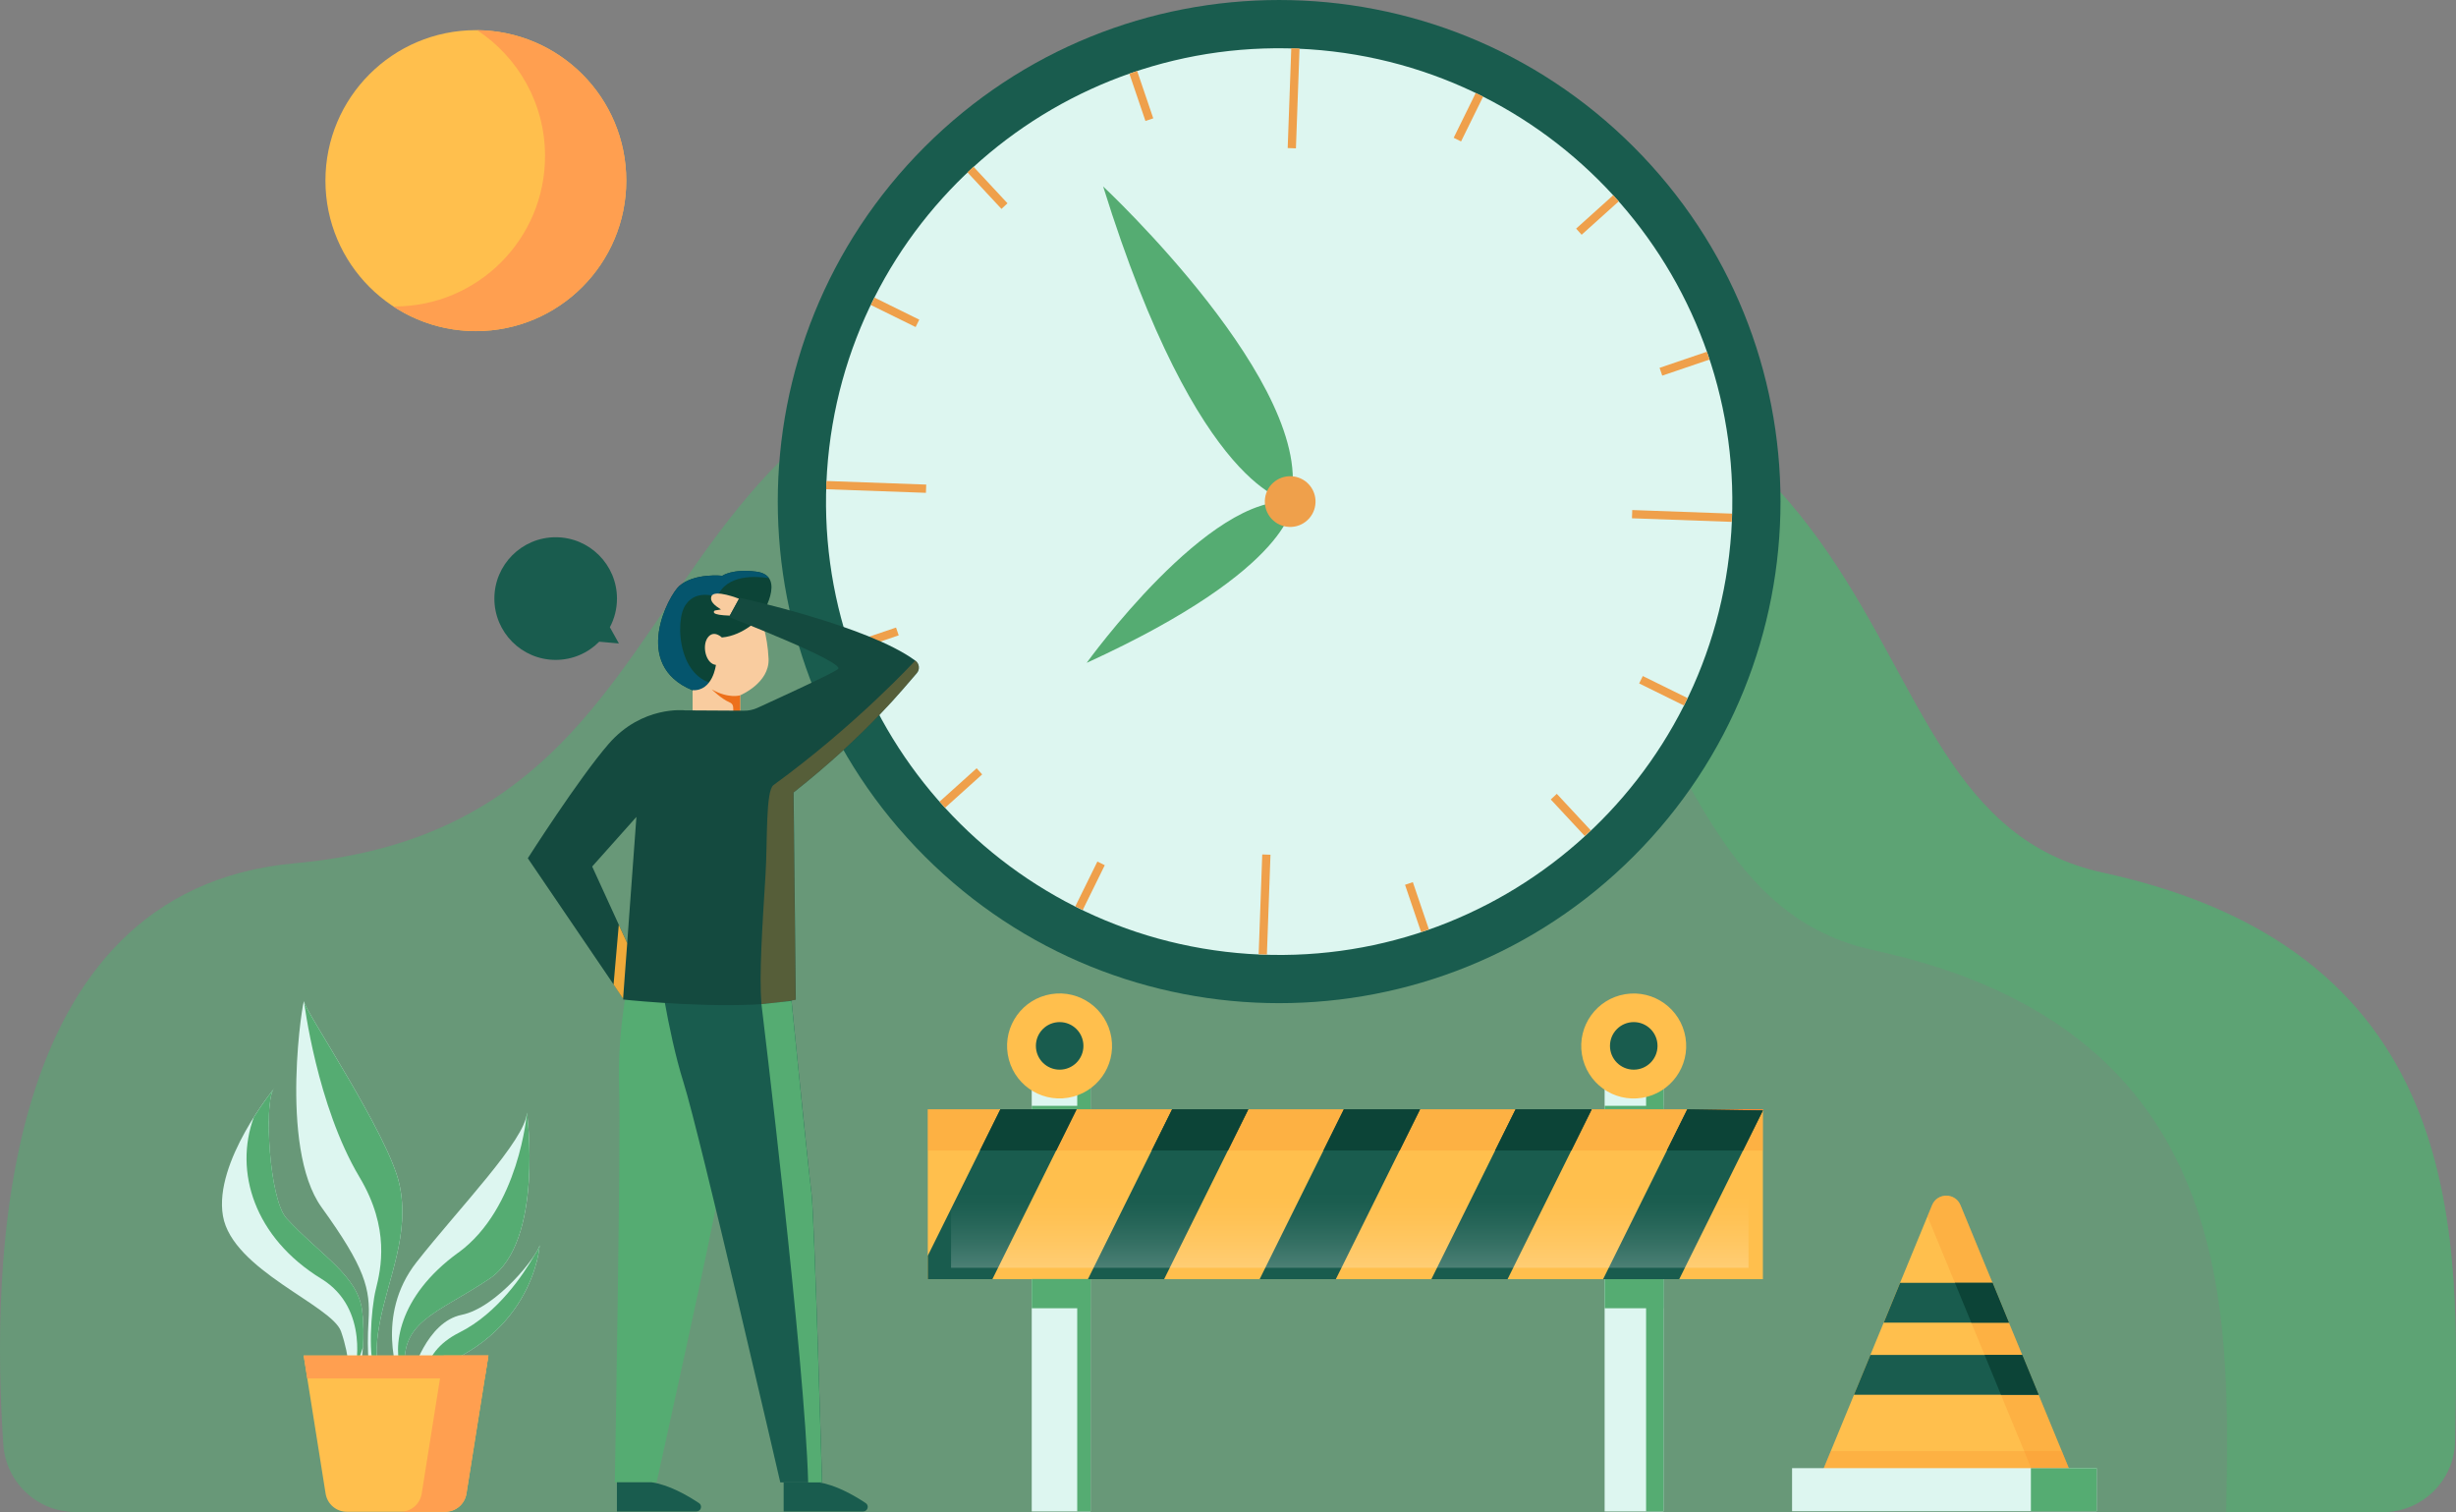 <svg width="575" height="354" viewBox="0 0 575 354" fill="none" xmlns="http://www.w3.org/2000/svg">
<rect x="0" y="0" width="575" height="354" fill="#808080" stroke="none"/>
<g clip-path="url(#clip0_2_41730)">
<path opacity="0.55" d="M557.84 354C567.092 354 574.641 346.582 574.787 337.326C575.493 291.193 579.207 223.126 492.353 204.308C422.061 189.073 463.744 64.112 274.433 72.182C138.548 77.976 174.639 192.562 68.988 202.097C-1.318 208.45 -1.93 297.399 0.772 338.152C1.358 347.061 8.76 353.987 17.693 353.987H557.84V354Z" fill="#55AC72"/>
<path opacity="0.55" d="M492.34 204.308C422.047 189.073 463.73 64.112 274.42 72.182C242.096 73.554 219.517 81.105 202.437 91.906C208.188 91.147 214.299 90.614 220.809 90.348C410.106 82.277 368.436 207.238 438.728 222.474C524.664 241.092 521.948 307.907 521.189 354H557.826C567.079 354 574.627 346.582 574.774 337.326C575.479 291.193 579.194 223.126 492.34 204.308Z" fill="#55AC72"/>
<path d="M382.474 200.456C428.314 154.599 428.314 80.251 382.474 34.395C336.635 -11.462 262.313 -11.462 216.474 34.395C170.634 80.251 170.634 154.599 216.474 200.456C262.313 246.312 336.635 246.312 382.474 200.456Z" fill="#195C4E"/>
<path d="M405.33 124.575C409.274 66.094 365.081 15.488 306.621 11.542C248.162 7.596 197.573 51.806 193.629 110.286C189.685 168.767 233.878 219.374 292.337 223.319C350.797 227.265 401.385 183.056 405.33 124.575Z" fill="#DDF6F0"/>
<path d="M258.271 43.656C280.717 115.718 302.058 117.423 302.058 117.423C308.821 90.854 258.271 43.656 258.271 43.656Z" fill="#55AC72"/>
<path d="M254.411 155.179C254.411 155.179 283.26 115.119 302.683 117.529C302.683 117.529 303.389 132.792 254.411 155.179Z" fill="#55AC72"/>
<path d="M306.784 113.827C304.8 111.217 301.073 110.711 298.463 112.695C295.854 114.679 295.348 118.408 297.332 121.019C299.315 123.629 303.043 124.135 305.652 122.151C308.262 120.166 308.767 116.437 306.784 113.827Z" fill="#EFA04B"/>
<path d="M193.484 112.604L193.415 114.534L216.777 115.374L216.847 113.444L193.484 112.604Z" fill="#EFA04B"/>
<path d="M382.144 119.403L382.074 121.333L405.437 122.173L405.506 120.243L382.144 119.403Z" fill="#EFA04B"/>
<path d="M302.315 11.291L301.474 34.662L303.403 34.731L304.244 11.361L302.315 11.291Z" fill="#EFA04B"/>
<path d="M295.518 200.032L294.678 223.403L296.607 223.472L297.447 200.102L295.518 200.032Z" fill="#EFA04B"/>
<path d="M227.912 39.029L226.499 40.345L234.462 48.905L235.875 47.59L227.912 39.029Z" fill="#EFA04B"/>
<path d="M364.478 185.844L363.065 187.16L371.028 195.72L372.441 194.404L364.478 185.844Z" fill="#EFA04B"/>
<path d="M399.608 82.348L388.542 86.112L389.163 87.94L400.23 84.176L399.608 82.348Z" fill="#EFA04B"/>
<path d="M209.78 146.912L198.714 150.677L199.335 152.505L210.402 148.741L209.78 146.912Z" fill="#EFA04B"/>
<path d="M384.615 158.266L383.762 159.999L394.248 165.165L395.101 163.432L384.615 158.266Z" fill="#EFA04B"/>
<path d="M204.732 69.668L203.879 71.4L214.365 76.566L215.218 74.834L204.732 69.668Z" fill="#EFA04B"/>
<path d="M330.775 206.515L328.947 207.137L332.71 218.207L334.538 217.586L330.775 206.515Z" fill="#EFA04B"/>
<path d="M266.238 16.631L264.41 17.253L268.173 28.324L270.001 27.702L266.238 16.631Z" fill="#EFA04B"/>
<path d="M256.92 201.696L251.756 212.186L253.488 213.039L258.652 202.549L256.92 201.696Z" fill="#EFA04B"/>
<path d="M345.499 21.768L340.334 32.257L342.066 33.111L347.23 22.621L345.499 21.768Z" fill="#EFA04B"/>
<path d="M228.654 179.854L219.965 187.675L221.256 189.11L229.946 181.289L228.654 179.854Z" fill="#EFA04B"/>
<path d="M377.691 45.699L369.002 53.52L370.293 54.955L378.982 47.134L377.691 45.699Z" fill="#EFA04B"/>
<path d="M147.441 227.787C147.441 227.787 144.432 241.105 144.938 254.716C145.391 266.902 143.94 347.021 143.94 347.021H153.725C153.725 347.021 167.65 284.268 168.169 279.314C168.689 274.36 175.691 224.804 175.691 224.804L147.441 227.787Z" fill="#55AC72"/>
<path d="M153.951 224.138C153.951 224.138 156.201 241.252 160.035 253.424C163.869 265.583 182.68 347.035 182.68 347.035H192.465C192.465 347.035 190.668 284.281 189.989 279.327C189.31 274.373 184.358 224.817 184.358 224.817L153.964 224.138H153.951Z" fill="#195C4E"/>
<path d="M183.466 347.008V353.84H202.091C203.143 353.84 203.569 352.468 202.677 351.882C199.947 350.071 195.594 347.567 191.534 347.008H183.466Z" fill="#195C4E"/>
<path d="M144.432 347.008V353.84H163.057C164.109 353.84 164.535 352.468 163.643 351.882C160.914 350.071 156.56 347.567 152.5 347.008H144.432Z" fill="#195C4E"/>
<path d="M178.034 144.511C178.034 144.511 184.438 134.776 177.089 133.83C171.444 133.098 169.115 134.789 169.115 134.789C169.115 134.789 162.618 134.07 159.05 137.16C156.614 139.277 147.667 155.671 162.139 161.598C176.61 167.524 173.521 152.342 173.521 152.342L178.034 144.511Z" fill="#0C4437"/>
<path d="M177.089 133.83C171.444 133.098 169.115 134.789 169.115 134.789C169.115 134.789 162.618 134.07 159.05 137.16C156.614 139.277 147.667 155.671 162.139 161.598C168.942 164.381 171.857 162.504 173.055 159.733C159.33 163.596 157.838 147.042 160.102 142.34C162.405 137.559 167.916 139.757 167.916 139.757C170.073 134.323 177.116 134.909 180.018 135.335C179.485 134.576 178.567 134.03 177.089 133.83Z" fill="#05556D"/>
<path d="M169.021 149.252C169.021 149.252 167.118 147.348 165.706 149.252C164.282 151.157 165.227 155.419 167.61 155.658C167.61 155.658 166.905 161.824 162.152 161.585V166.565H173.295V162.77C173.295 162.77 180.178 159.92 179.938 154.233C179.698 148.533 178.034 144.498 178.034 144.498C178.034 144.498 174.24 148.773 169.021 149.239V149.252Z" fill="#F9CC9F"/>
<path d="M170.725 164.381C171.83 164.847 171.631 165.54 171.684 166.579H173.281V162.783C173.281 162.783 170.579 163.635 166.625 161.385C166.625 161.385 168.928 163.635 170.725 164.381Z" fill="#ED701B"/>
<path d="M173.015 140.17C173.015 140.17 167.238 137.866 166.559 139.597C166.119 140.729 167.237 141.701 168.782 142.687L167.424 142.913C167.118 142.966 167.011 143.353 167.251 143.539C167.624 143.845 168.675 144.045 170.859 144.125L173.015 140.17Z" fill="#F9CC9F"/>
<path d="M214.272 154.646C203.249 146.482 173.162 139.943 173.162 139.943L170.685 144.458C170.685 144.458 198.004 155.046 196.206 156.63C195.141 157.563 181.802 163.676 177.275 165.74C176.304 166.179 175.252 166.392 174.173 166.379L160.341 166.299C160.341 166.299 150.357 165.114 142.515 174.13C135.499 182.214 123.571 200.925 123.571 200.925L143.673 230.491L145.897 233.754V233.714V233.993C145.897 233.993 146.616 234.073 147.88 234.193C154.337 234.793 175.052 236.431 186.009 234.1L186.315 234.033L185.796 185.53C203.289 171.68 211.649 160.972 214.632 157.616C215.417 156.724 215.271 155.365 214.312 154.646H214.272ZM146.842 220.795L144.885 216.507L138.641 202.856L148.999 191.243L147.135 216.72L146.842 220.795Z" fill="#144A3F"/>
<path d="M144.872 216.507L146.842 220.795L145.883 233.74L145.87 233.78L143.647 230.504L144.872 216.507Z" fill="#EFAA3A"/>
<g style="mix-blend-mode:multiply" opacity="0.29">
<path d="M181.083 183.799C179.219 185.157 179.698 197.143 179.232 204.641C178.46 217.2 177.715 228.067 178.261 235.072C181.096 234.886 183.732 234.579 185.969 234.1L186.275 234.033L185.756 185.53C203.249 171.679 211.61 160.972 214.592 157.616C215.377 156.724 215.231 155.365 214.272 154.646C214.272 154.646 200.44 169.735 181.083 183.799Z" fill="#F98D2B"/>
</g>
<path d="M189.976 279.327C189.483 275.758 186.768 248.963 185.303 234.313L178.274 235.085C178.274 235.085 188.525 319.427 189.204 347.035H192.452C192.452 347.035 190.655 284.281 189.976 279.327Z" fill="#55AC72"/>
<path d="M144.898 150.637L142.782 146.842C143.847 144.844 144.446 142.553 144.446 140.13C144.446 132.206 138.015 125.773 130.094 125.773C122.173 125.773 115.743 132.206 115.743 140.13C115.743 148.054 122.173 154.486 130.094 154.486C134.088 154.486 137.696 152.848 140.292 150.225L144.898 150.637Z" fill="#195C4E"/>
<path d="M89.862 323.289C89.862 323.289 86.854 320.466 88.877 309.785C90.901 299.104 96.04 288.836 93.51 277.25C90.994 265.65 71.238 236.431 71.184 234.486C71.118 232.542 65.087 268.486 75.298 282.657C85.509 296.813 86.734 301.728 86.281 309.186C85.829 316.63 86.388 322.637 87.506 324.368L89.862 323.316V323.289Z" fill="#DDF6F0"/>
<path d="M87.999 301.794C86.814 306.562 86.095 318.508 87.999 321.371C88.172 321.638 88.425 321.491 88.744 320.999C88.172 319.027 87.786 315.565 88.877 309.785C90.901 299.104 96.04 288.836 93.51 277.25C90.994 265.65 71.238 236.431 71.184 234.486C71.184 234.486 74.166 258.844 84.178 275.598C91.354 287.598 89.184 297.04 87.999 301.808V301.794Z" fill="#55AC72"/>
<path d="M93.47 322.543C93.47 322.543 87.666 308.054 97.504 295.508C107.342 282.963 123.065 266.848 123.371 260.469C123.371 260.469 127.418 290.767 114.611 299.344C101.818 307.92 92.845 309.292 95.055 322.49L93.47 322.543Z" fill="#DDF6F0"/>
<path d="M107.276 293.257C93.004 303.645 91.846 315.618 94.056 321.172C94.229 321.598 94.549 321.864 94.988 322.011C93.071 309.279 101.977 307.827 114.611 299.357C127.405 290.78 123.371 260.482 123.371 260.482C123.371 260.482 121.561 282.883 107.289 293.271L107.276 293.257Z" fill="#55AC72"/>
<path d="M83.925 322.863C83.925 322.863 85.789 315.192 84.79 306.908C83.805 298.625 75.152 293.963 67.071 285.214C62.917 280.712 61.679 256.913 64.262 254.703C64.262 254.703 49.99 272.002 52.2 284.668C54.397 297.333 77.681 305.563 79.838 311.689C81.995 317.815 81.808 322.943 81.808 322.943L83.925 322.876V322.863Z" fill="#DDF6F0"/>
<path d="M59.443 261.508C54.73 274.28 59.562 289.755 75.232 299.37C86.761 306.442 83.086 321.158 83.086 321.158L84.977 315.352C85.15 312.848 85.163 309.918 84.804 306.908C83.819 298.625 75.165 293.963 67.084 285.214C63.077 280.872 61.785 258.578 64.009 255.022C63.356 255.848 61.506 258.245 59.443 261.508Z" fill="#55AC72"/>
<path d="M64.009 255.022C64.168 254.822 64.262 254.703 64.262 254.703C64.168 254.782 64.089 254.889 64.009 255.022Z" fill="#55AC72"/>
<path d="M96.452 321.904C96.452 321.904 99.794 309.492 108.075 307.814C116.342 306.149 125.847 293.91 126.353 291.513C126.353 291.513 124.955 314.566 96.452 321.891V321.904Z" fill="#DDF6F0"/>
<path d="M107.595 311.929C102.523 314.459 100.42 317.869 99.674 320.972C125.049 312.808 126.353 291.526 126.353 291.526C126.247 292.006 125.794 292.871 125.062 293.95C122.572 298.318 116.542 307.441 107.595 311.929Z" fill="#55AC72"/>
<path d="M114.345 317.336H71.091L76.23 349.658C76.616 352.109 78.733 353.92 81.209 353.92H104.227C106.703 353.92 108.82 352.122 109.206 349.658L114.345 317.336Z" fill="#FFBF4D"/>
<path d="M113.506 322.69L114.345 317.336H71.091L71.943 322.69H113.506Z" fill="#FF9F50"/>
<path d="M103.868 317.336L98.729 349.658C98.343 352.109 96.226 353.92 93.75 353.92H104.227C106.703 353.92 108.82 352.122 109.206 349.658L114.345 317.336H103.868Z" fill="#FF9F50"/>
<path d="M412.728 259.697H217.214V299.464H412.728V259.697Z" fill="#FFBF4D"/>
<g style="mix-blend-mode:multiply" opacity="0.29">
<path d="M412.728 259.697H217.214V269.352H412.728V259.697Z" fill="#F98D2B"/>
</g>
<path d="M234.215 259.697H252.054L247.275 269.352H229.422L234.215 259.697Z" fill="#F77E2D"/>
<path d="M274.42 259.697H292.259L287.48 269.352H269.641L274.42 259.697Z" fill="#F77E2D"/>
<path d="M314.625 259.697H332.465L327.685 269.352H309.846L314.625 259.697Z" fill="#F77E2D"/>
<path d="M354.83 259.697H372.656L367.877 269.352H350.038L354.83 259.697Z" fill="#F77E2D"/>
<path d="M412.728 259.697V259.963L408.069 269.352H390.243L395.035 259.697H412.728Z" fill="#F77E2D"/>
<path d="M255.329 299.464H241.55V353.84H255.329V299.464Z" fill="#DDF6F0"/>
<path d="M255.329 299.464H252.201V353.84H255.329V299.464Z" fill="#55AC72"/>
<path d="M389.457 299.464H375.678V353.84H389.457V299.464Z" fill="#DDF6F0"/>
<path d="M389.457 299.464H385.384V353.84H389.457V299.464Z" fill="#55AC72"/>
<path d="M255.329 299.424H241.55V306.269H255.329V299.424Z" fill="#55AC72"/>
<path d="M389.457 299.424H375.678V306.269H389.457V299.424Z" fill="#55AC72"/>
<path d="M255.329 253.477H241.55V259.657H255.329V253.477Z" fill="#DDF6F0"/>
<path d="M255.329 253.477H252.201V259.657H255.329V253.477Z" fill="#55AC72"/>
<path d="M389.457 253.477H375.678V259.657H389.457V253.477Z" fill="#DDF6F0"/>
<path d="M389.457 253.477H385.384V259.657H389.457V253.477Z" fill="#55AC72"/>
<path d="M255.329 258.884H241.55V259.657H255.329V258.884Z" fill="#55AC72"/>
<path d="M389.457 258.884H375.678V259.657H389.457V258.884Z" fill="#55AC72"/>
<path d="M252.054 259.697L232.338 299.464H217.214V293.977L234.215 259.697H252.054Z" fill="#195C4E"/>
<path d="M274.42 259.697L254.703 299.464H272.543L292.259 259.697H274.42Z" fill="#195C4E"/>
<path d="M332.465 259.697L312.748 299.464H294.909L314.625 259.697H332.465Z" fill="#195C4E"/>
<path d="M372.656 259.697L352.953 299.464H335.114L354.83 259.697H372.656Z" fill="#195C4E"/>
<path d="M395.035 259.697L375.319 299.464H393.145L412.728 259.963L395.035 259.697Z" fill="#195C4E"/>
<path d="M252.054 259.697L247.275 269.352H229.422L234.215 259.697H252.054Z" fill="#0C4437"/>
<path d="M292.259 259.697L287.48 269.352H269.641L274.42 259.697H292.259Z" fill="#0C4437"/>
<path d="M332.465 259.697L327.685 269.352H309.846L314.625 259.697H332.465Z" fill="#0C4437"/>
<path d="M372.656 259.697L367.877 269.352H350.038L354.83 259.697H372.656Z" fill="#0C4437"/>
<path d="M412.728 259.963L408.069 269.352H390.243L395.035 259.697L412.728 259.963Z" fill="#0C4437"/>
<path style="mix-blend-mode:overlay" opacity="0.55" d="M409.36 276.903H222.659V296.8H409.36V276.903Z" fill="url(#paint0_linear_2_41730)"/>
<path d="M250.037 256.996C256.736 255.906 261.282 249.591 260.193 242.89C259.103 236.189 252.789 231.641 246.091 232.731C239.393 233.821 234.846 240.137 235.936 246.837C237.025 253.538 243.339 258.087 250.037 256.996Z" fill="#FFBF4D"/>
<path d="M253.652 244.847C253.652 241.771 251.162 239.281 248.087 239.281C245.012 239.281 242.522 241.771 242.522 244.847C242.522 247.924 245.012 250.414 248.087 250.414C251.162 250.414 253.652 247.924 253.652 244.847Z" fill="#195C4E"/>
<path d="M384.458 257.008C391.156 255.918 395.703 249.602 394.613 242.902C393.524 236.201 387.21 231.653 380.512 232.743C373.814 233.833 369.267 240.148 370.357 246.849C371.446 253.55 377.76 258.098 384.458 257.008Z" fill="#FFBF4D"/>
<path d="M388.059 244.847C388.059 241.771 385.57 239.281 382.495 239.281C379.419 239.281 376.93 241.771 376.93 244.847C376.93 247.924 379.419 250.414 382.495 250.414C385.57 250.414 388.059 247.924 388.059 244.847Z" fill="#195C4E"/>
<path d="M486.802 349.632H424.537L434.056 326.539L437.89 317.203L438.942 314.646L440.659 310.491L441.005 309.638L444.839 300.316L445.545 298.625L452.334 282.137C453.559 279.167 457.766 279.167 458.991 282.137L465.781 298.625L466.486 300.316L470.32 309.638L470.666 310.491L472.384 314.646L473.435 317.203L477.27 326.525L486.788 349.632H486.802Z" fill="#FFBF4D"/>
<g style="mix-blend-mode:multiply" opacity="0.29">
<path d="M428.624 339.723L424.537 349.632H486.815L482.728 339.723H428.624Z" fill="#F98D2B"/>
</g>
<path d="M490.875 343.705H419.558V353.787H490.875V343.705Z" fill="#DDF6F0"/>
<path d="M490.875 343.705H475.472V353.787H490.875V343.705Z" fill="#55AC72"/>
<g style="mix-blend-mode:multiply" opacity="0.29">
<path d="M484.352 343.705H475.539L468.47 326.539L464.636 317.203L463.584 314.646L461.866 310.491L461.52 309.638L457.686 300.316L456.981 298.625L451.269 284.747L452.334 282.137C453.559 279.167 457.766 279.167 458.991 282.137L465.78 298.625L466.486 300.316L470.32 309.638L470.666 310.491L472.384 314.646L473.435 317.203L477.269 326.525L484.339 343.705H484.352Z" fill="#F98D2B"/>
</g>
<path d="M470.32 309.638H441.018L444.852 300.316H466.486L470.32 309.638Z" fill="#195C4E"/>
<path d="M477.283 326.512V326.525H434.056V326.512L437.89 317.203H473.449L477.283 326.512Z" fill="#195C4E"/>
<path d="M470.32 309.638H461.52L457.686 300.316H466.486L470.32 309.638Z" fill="#0C4437"/>
<path d="M477.283 326.512V326.525H468.47V326.512L464.635 317.203H473.449L477.283 326.512Z" fill="#0C4437"/>
<path d="M111.403 77.509C130.85 77.509 146.616 61.738 146.616 42.284C146.616 22.829 130.85 7.058 111.403 7.058C91.955 7.058 76.19 22.829 76.19 42.284C76.19 61.738 91.955 77.509 111.403 77.509Z" fill="#FFBF4D"/>
<path d="M111.696 7.058C121.268 13.358 127.605 24.198 127.605 36.517C127.605 55.975 111.842 71.743 92.392 71.743C92.299 71.743 92.206 71.743 92.099 71.743C97.65 75.392 104.28 77.523 111.416 77.523C130.866 77.523 146.629 61.755 146.629 42.297C146.629 22.84 131.013 7.231 111.696 7.072V7.058Z" fill="#FF9F50"/>
</g>
<defs>
<linearGradient id="paint0_linear_2_41730" x1="316.01" y1="311.103" x2="316.01" y2="279.061" gradientUnits="userSpaceOnUse">
<stop stop-color="white"/>
<stop offset="0.12" stop-color="white" stop-opacity="0.82"/>
<stop offset="0.3" stop-color="white" stop-opacity="0.58"/>
<stop offset="0.47" stop-color="white" stop-opacity="0.37"/>
<stop offset="0.64" stop-color="white" stop-opacity="0.21"/>
<stop offset="0.78" stop-color="white" stop-opacity="0.1"/>
<stop offset="0.91" stop-color="white" stop-opacity="0.02"/>
<stop offset="1" stop-color="white" stop-opacity="0"/>
</linearGradient>
<clipPath id="clip0_2_41730">
<rect width="575" height="354" fill="white"/>
</clipPath>
</defs>
</svg>
